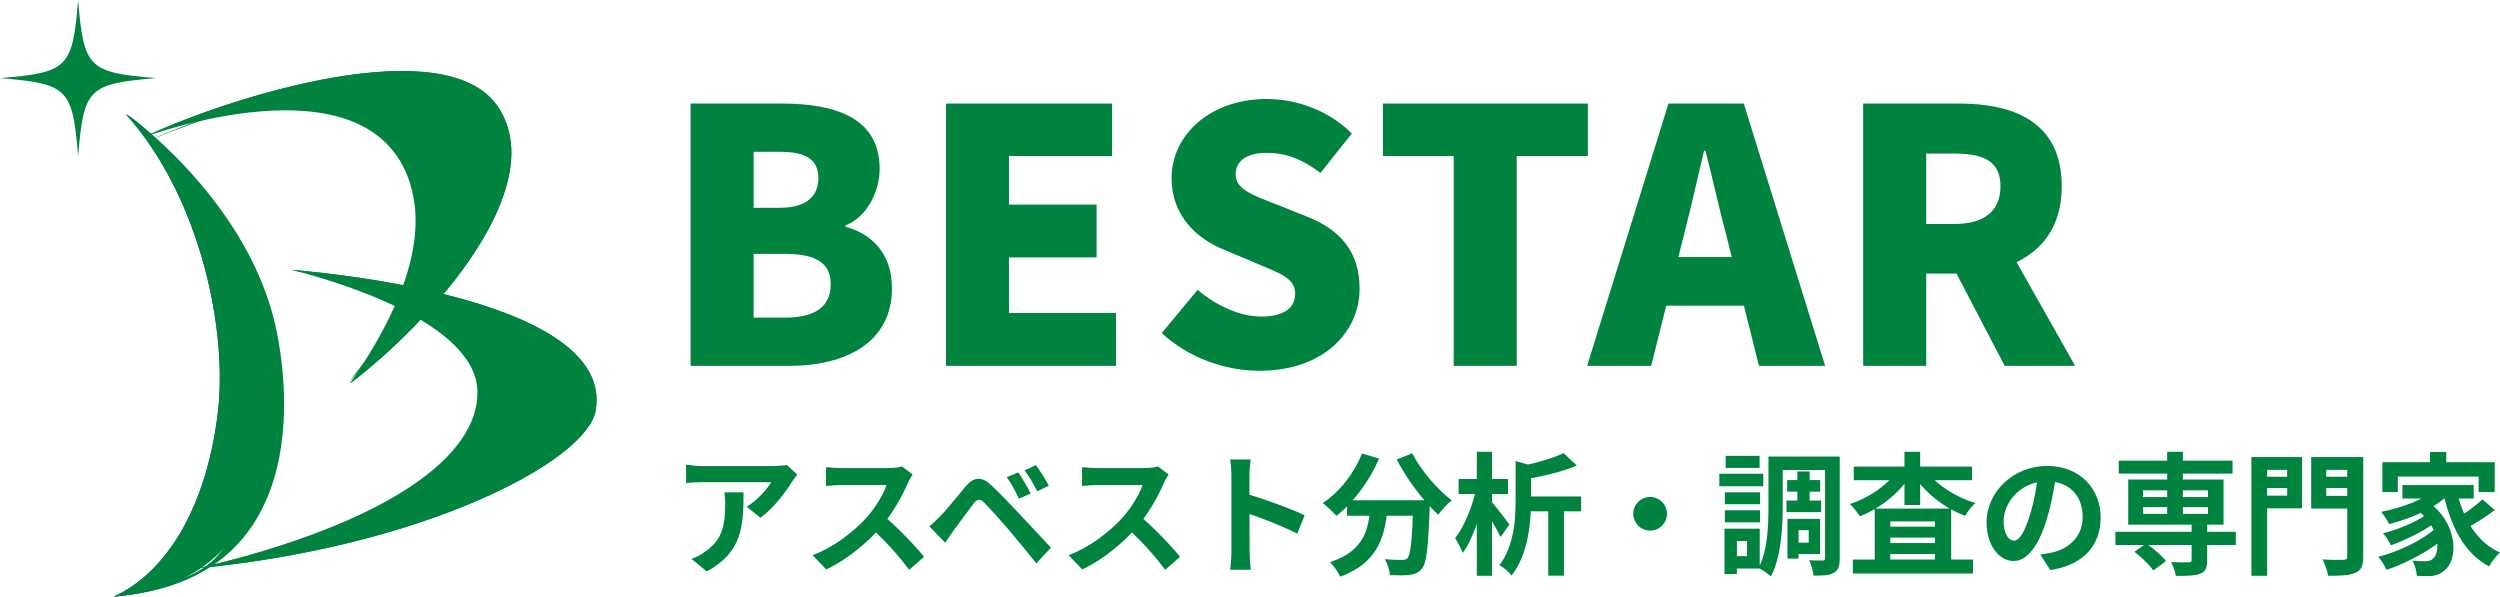 <svg width="176" height="42" viewBox="0 0 176 42" fill="none" xmlns="http://www.w3.org/2000/svg">
<path d="M171.073 31.816H172.216V33.145H171.073V31.816ZM167.718 32.541H175.627V34.642H174.494V33.554H168.805V34.642H167.718V32.541ZM169.131 34.149H174.15V35.097H169.131V34.149ZM170.041 35.804L170.897 35.302C173.09 36.826 173.071 39.447 172.077 40.163C171.724 40.47 171.426 40.553 170.934 40.553C170.701 40.563 170.423 40.553 170.144 40.535C170.125 40.228 170.023 39.782 169.828 39.466C170.172 39.503 170.478 39.512 170.72 39.512C170.952 39.512 171.129 39.484 171.287 39.317C171.817 38.908 171.817 37.068 170.041 35.804ZM171.51 34.391L172.43 34.772C171.445 35.776 169.753 36.492 168.201 36.901C168.099 36.687 167.811 36.241 167.634 36.036C169.112 35.739 170.701 35.162 171.51 34.391ZM170.785 36.241L171.501 36.742C170.729 37.337 169.363 38.025 168.322 38.388C168.201 38.146 167.969 37.765 167.764 37.542C168.777 37.3 170.125 36.742 170.785 36.241ZM171.538 37.124L172.3 37.691C171.306 38.639 169.493 39.624 168.015 40.116C167.885 39.838 167.643 39.438 167.43 39.196C168.898 38.834 170.673 37.96 171.538 37.124ZM172.951 34.549C173.397 36.501 174.354 38.165 175.999 38.899C175.748 39.122 175.395 39.568 175.228 39.875C173.471 38.936 172.542 37.077 172.012 34.735L172.951 34.549ZM174.763 35.153L175.637 35.906C174.995 36.389 174.187 36.91 173.583 37.217L172.867 36.547C173.453 36.213 174.28 35.618 174.763 35.153Z" fill="#00833E"/>
<path d="M159.046 33.564H161.379V34.354H159.046V33.564ZM163.34 33.564H165.683V34.354H163.34V33.564ZM165.246 32.179H166.371V39.178C166.371 39.828 166.24 40.144 165.831 40.321C165.422 40.507 164.809 40.535 163.907 40.535C163.852 40.218 163.666 39.689 163.508 39.382C164.093 39.428 164.79 39.419 164.986 39.41C165.181 39.41 165.246 39.354 165.246 39.168V32.179ZM159.139 32.179H162.067V35.785H159.139V34.893H161.017V33.08H159.139V32.179ZM165.85 32.179V33.08H163.768V34.911H165.85V35.804H162.708V32.179H165.85ZM158.498 32.179H159.604V40.535H158.498V32.179Z" fill="#00833E"/>
<path d="M148.926 37.44H157.402V38.369H148.926V37.44ZM149.158 32.43H157.17V33.341H149.158V32.43ZM154.289 36.845H155.385V39.456C155.385 39.986 155.265 40.247 154.874 40.395C154.484 40.535 153.936 40.544 153.183 40.544C153.136 40.247 152.987 39.847 152.848 39.568C153.331 39.596 153.926 39.596 154.084 39.587C154.233 39.577 154.289 39.55 154.289 39.429V36.845ZM152.569 31.807H153.675V36.547H152.569V31.807ZM150.264 38.843L151.091 38.258C151.593 38.601 152.207 39.122 152.486 39.503L151.593 40.163C151.342 39.782 150.748 39.224 150.264 38.843ZM150.868 35.702V36.176H155.441V35.702H150.868ZM150.868 34.521V34.995H155.441V34.521H150.868ZM149.827 33.759H156.538V36.938H149.827V33.759Z" fill="#00833E"/>
<path d="M144.761 33.331C144.631 34.28 144.445 35.367 144.12 36.464C143.562 38.341 142.763 39.494 141.75 39.494C140.709 39.494 139.854 38.351 139.854 36.78C139.854 34.642 141.722 32.802 144.129 32.802C146.425 32.802 147.884 34.4 147.884 36.436C147.884 38.388 146.685 39.773 144.343 40.135L143.636 39.038C143.999 38.992 144.259 38.945 144.51 38.89C145.69 38.602 146.62 37.756 146.62 36.389C146.62 34.93 145.709 33.889 144.101 33.889C142.131 33.889 141.053 35.497 141.053 36.668C141.053 37.607 141.424 38.062 141.777 38.062C142.177 38.062 142.53 37.468 142.921 36.213C143.19 35.339 143.395 34.27 143.488 33.294L144.761 33.331Z" fill="#00833E"/>
<path d="M130.439 39.392H138.897V40.377H130.439V39.392ZM132.521 37.077H136.787V37.849H132.521V37.077ZM132.521 38.23H136.787V39.001H132.521V38.23ZM131.982 35.804H137.363V39.931H136.22V36.705H133.078V39.968H131.982V35.804ZM130.504 32.848H138.832V33.806H130.504V32.848ZM134.073 31.807H135.179V35.553H134.073V31.807ZM133.562 33.155L134.473 33.508C133.673 34.744 132.344 35.804 130.931 36.343C130.773 36.092 130.467 35.692 130.234 35.488C131.573 35.051 132.893 34.14 133.562 33.155ZM135.644 33.164C136.332 34.131 137.679 35.004 139.064 35.413C138.823 35.618 138.506 36.036 138.348 36.315C136.917 35.785 135.569 34.735 134.761 33.508L135.644 33.164Z" fill="#00833E"/>
<path d="M125.818 33.796H128.142V34.614H125.818V33.796ZM125.772 35.237H128.207V36.055H125.772V35.237ZM126.534 33.192H127.398V35.711H126.534V33.192ZM125.038 32.142H128.886V33.09H125.038V32.142ZM126.274 36.529H128.133V39.001H126.274V38.202H127.333V37.328H126.274V36.529ZM125.837 36.529H126.618V39.326H125.837V36.529ZM128.486 32.142H129.518V39.289C129.518 39.828 129.425 40.144 129.109 40.321C128.802 40.507 128.337 40.525 127.677 40.525C127.64 40.237 127.51 39.726 127.361 39.438C127.752 39.466 128.179 39.456 128.319 39.456C128.449 39.456 128.486 39.419 128.486 39.28V32.142ZM124.499 32.142H125.502V35.627C125.502 37.105 125.4 39.243 124.666 40.581C124.489 40.404 124.034 40.089 123.801 39.977C124.452 38.759 124.499 36.975 124.499 35.627V32.142ZM121.431 34.66H123.904V35.497H121.431V34.66ZM121.487 32.095H123.876V32.941H121.487V32.095ZM121.431 35.925H123.904V36.77H121.431V35.925ZM121.041 33.35H124.136V34.233H121.041V33.35ZM121.943 37.217H123.885V40.023H121.943V39.15H122.993V38.09H121.943V37.217ZM121.404 37.217H122.277V40.414H121.404V37.217Z" fill="#00833E"/>
<path d="M116.172 34.986C116.823 34.986 117.353 35.516 117.353 36.166C117.353 36.826 116.823 37.356 116.172 37.356C115.512 37.356 114.982 36.826 114.982 36.166C114.982 35.516 115.512 34.986 116.172 34.986Z" fill="#00833E"/>
<path d="M107.267 34.949H111.31V35.999H107.267V34.949ZM106.7 32.458L108.029 32.83C108.02 32.913 107.955 32.969 107.788 32.997V35.181C107.788 36.668 107.62 38.983 106.412 40.525C106.254 40.284 105.827 39.921 105.557 39.791C106.598 38.425 106.7 36.547 106.7 35.163V32.458ZM110.074 31.9L111.013 32.774C109.944 33.229 108.522 33.554 107.295 33.75C107.239 33.489 107.072 33.071 106.933 32.839C108.076 32.616 109.312 32.272 110.074 31.9ZM108.996 35.274H110.102V40.525H108.996V35.274ZM102.685 33.722H106.161V34.781H102.685V33.722ZM103.968 31.807H105.037V40.535H103.968V31.807ZM103.912 34.438L104.572 34.67C104.274 36.166 103.689 37.969 102.973 38.927C102.871 38.62 102.611 38.165 102.443 37.886C103.085 37.077 103.67 35.627 103.912 34.438ZM104.953 35.255C105.195 35.516 106.078 36.659 106.263 36.928L105.641 37.811C105.39 37.254 104.758 36.222 104.442 35.757L104.953 35.255Z" fill="#00833E"/>
<path d="M94.831 35.218H99.86V36.306H94.831V35.218ZM99.497 35.218H100.668C100.668 35.218 100.659 35.562 100.65 35.701C100.547 38.527 100.436 39.633 100.111 40.014C99.878 40.33 99.618 40.414 99.265 40.469C98.939 40.516 98.4 40.507 97.852 40.488C97.833 40.163 97.685 39.679 97.48 39.363C98.001 39.41 98.484 39.419 98.716 39.419C98.884 39.419 98.986 39.391 99.088 39.289C99.311 39.047 99.413 38.006 99.497 35.422V35.218ZM95.882 31.928L97.09 32.281C96.393 33.898 95.259 35.395 94.088 36.315C93.874 36.073 93.391 35.627 93.121 35.413C94.292 34.642 95.324 33.34 95.882 31.928ZM99.423 31.909C100.008 33.09 101.179 34.447 102.202 35.227C101.895 35.469 101.468 35.924 101.254 36.24C100.204 35.274 99.06 33.768 98.326 32.346L99.423 31.909ZM96.495 35.534H97.703C97.527 37.625 97.127 39.568 94.357 40.6C94.218 40.293 93.892 39.819 93.632 39.577C96.123 38.759 96.346 37.188 96.495 35.534Z" fill="#00833E"/>
<path d="M86.689 38.815C86.689 38.099 86.689 34.252 86.689 33.471C86.689 33.136 86.661 32.681 86.596 32.346H88.046C88.008 32.681 87.962 33.081 87.962 33.471C87.962 34.493 87.971 38.127 87.971 38.815C87.971 39.075 88.008 39.726 88.055 40.107H86.596C86.661 39.745 86.689 39.178 86.689 38.815ZM87.692 34.754C88.929 35.097 90.936 35.832 91.847 36.278L91.327 37.57C90.267 37.021 88.706 36.426 87.692 36.092V34.754Z" fill="#00833E"/>
<path d="M82.274 33.406C82.199 33.508 82.032 33.787 81.948 33.982C81.567 34.865 80.88 36.129 80.08 37.059C79.039 38.258 77.636 39.41 76.195 40.089L75.228 39.085C76.734 38.527 78.166 37.393 79.039 36.427C79.653 35.73 80.22 34.809 80.433 34.149C80.043 34.149 77.673 34.149 77.273 34.149C76.892 34.149 76.381 34.196 76.177 34.215V32.885C76.427 32.922 77.004 32.95 77.273 32.95C77.766 32.95 80.145 32.95 80.554 32.95C80.963 32.95 81.326 32.904 81.521 32.839L82.274 33.406ZM80.201 36.287C81.158 37.068 82.478 38.453 83.082 39.196L82.023 40.117C81.335 39.159 80.322 38.053 79.327 37.151L80.201 36.287Z" fill="#00833E"/>
<path d="M71.683 33.257C71.953 33.648 72.352 34.317 72.566 34.744L71.729 35.107C71.46 34.521 71.218 34.075 70.874 33.592L71.683 33.257ZM72.928 32.746C73.207 33.118 73.626 33.778 73.839 34.196L73.021 34.586C72.724 34.001 72.473 33.583 72.129 33.118L72.928 32.746ZM65.428 37.059C65.697 36.826 65.902 36.631 66.19 36.343C66.608 35.925 67.333 35.014 67.974 34.252C68.532 33.592 69.081 33.49 69.796 34.168C70.428 34.763 71.135 35.497 71.692 36.101C72.315 36.771 73.272 37.793 73.988 38.555L72.956 39.661C72.334 38.89 71.553 37.923 71.004 37.282C70.456 36.641 69.638 35.739 69.303 35.395C68.997 35.098 68.802 35.116 68.541 35.451C68.17 35.925 67.519 36.836 67.138 37.347C66.924 37.635 66.71 37.97 66.543 38.211L65.428 37.059Z" fill="#00833E"/>
<path d="M64.25 33.406C64.176 33.508 64.009 33.787 63.925 33.982C63.544 34.865 62.856 36.129 62.057 37.059C61.016 38.258 59.612 39.41 58.172 40.089L57.205 39.085C58.711 38.527 60.142 37.393 61.016 36.427C61.629 35.73 62.196 34.809 62.41 34.149C62.02 34.149 59.65 34.149 59.25 34.149C58.869 34.149 58.358 34.196 58.153 34.215V32.885C58.404 32.922 58.98 32.95 59.25 32.95C59.742 32.95 62.122 32.95 62.531 32.95C62.94 32.95 63.302 32.904 63.498 32.839L64.25 33.406ZM62.178 36.287C63.135 37.068 64.455 38.453 65.059 39.196L63.999 40.117C63.312 39.159 62.298 38.053 61.304 37.151L62.178 36.287Z" fill="#00833E"/>
<path d="M56.127 33.415C56.034 33.536 55.857 33.759 55.774 33.889C55.337 34.614 54.454 35.794 53.534 36.445L52.567 35.673C53.32 35.218 54.045 34.4 54.286 33.945C53.719 33.945 50.02 33.945 49.435 33.945C49.054 33.945 48.738 33.963 48.301 34.01V32.709C48.663 32.764 49.054 32.811 49.435 32.811C50.02 32.811 53.961 32.811 54.444 32.811C54.705 32.811 55.216 32.774 55.392 32.727L56.127 33.415ZM52.344 34.66C52.344 36.965 52.288 38.861 49.76 40.228L48.673 39.345C48.979 39.242 49.314 39.084 49.658 38.824C50.829 38.006 51.052 37.03 51.052 35.506C51.052 35.209 51.043 34.967 50.996 34.66H52.344Z" fill="#00833E"/>
<path d="M131.168 25.756V7.291H137.934C141.875 7.291 145.147 8.654 145.147 13.116C145.147 17.453 141.875 19.262 137.934 19.262H135.605V25.756H131.168ZM135.605 15.768H137.587C139.694 15.768 140.834 14.851 140.834 13.116C140.834 11.381 139.694 10.81 137.587 10.81H135.605V15.768ZM141.132 25.756L137.141 18.122L140.14 15.222L146.089 25.756H141.132Z" fill="#00833E"/>
<path d="M111.734 25.756L117.46 7.291H122.764L128.489 25.756H123.83L121.525 16.536C121.029 14.702 120.558 12.496 120.062 10.612H119.963C119.517 12.546 119.021 14.702 118.55 16.536L116.245 25.756H111.734ZM115.626 21.518V18.097H124.548V21.518H115.626Z" fill="#00833E"/>
<path d="M102.341 25.756V10.984H97.359V7.291H111.784V10.984H106.778V25.756H102.341Z" fill="#00833E"/>
<path d="M88.675 26.103C86.271 26.103 83.694 25.211 81.785 23.451L84.313 20.402C85.602 21.518 87.312 22.286 88.775 22.286C90.41 22.286 91.179 21.666 91.179 20.675C91.179 19.609 90.163 19.262 88.576 18.593L86.222 17.602C84.288 16.833 82.479 15.222 82.479 12.546C82.479 9.447 85.255 6.969 89.171 6.969C91.303 6.969 93.558 7.787 95.169 9.398L92.963 12.174C91.749 11.257 90.609 10.761 89.171 10.761C87.808 10.761 86.99 11.306 86.99 12.273C86.99 13.314 88.13 13.71 89.766 14.355L92.071 15.272C94.351 16.189 95.715 17.726 95.715 20.328C95.715 23.401 93.137 26.103 88.675 26.103Z" fill="#00833E"/>
<path d="M66.594 25.756V7.291H78.293V10.984H71.03V14.404H77.202V18.122H71.03V22.038H78.565V25.756H66.594Z" fill="#00833E"/>
<path d="M48.617 25.756V7.291H55.061C58.878 7.291 61.927 8.332 61.927 11.876C61.927 13.512 61.01 15.297 59.523 15.867V15.966C61.382 16.462 62.794 17.85 62.794 20.303C62.794 24.071 59.597 25.756 55.582 25.756H48.617ZM53.054 14.627H54.888C56.772 14.627 57.614 13.81 57.614 12.546C57.614 11.232 56.747 10.687 54.888 10.687H53.054V14.627ZM53.054 22.36H55.26C57.391 22.36 58.482 21.592 58.482 20.006C58.482 18.494 57.416 17.874 55.26 17.874H53.054V22.36Z" fill="#00833E"/>
<path d="M8.897 8C14.645 13.812 18.161 21.617 18.238 30.206C18.279 34.89 16.801 37.14 15.692 38.661C13.704 41.387 10.147 41.118 8 42C22.786 40.873 20.102 25.61 19.254 22.355C17.009 13.725 8.897 8 8.897 8Z" fill="#00833E"/>
<path d="M20.537 19.001C23.223 19.672 33.533 22.592 33.612 27.566C33.684 32.111 27.366 36.807 14 40C30.017 38.422 41.298 32.443 41.93 28.918C43.419 20.616 20.537 19 20.537 19V19.001Z" fill="#00833E"/>
<path d="M20.537 19C23.223 19.67 39.26 20.803 39.043 25.987C38.765 32.589 27.366 36.807 14 40C30.017 38.422 41.298 32.443 41.93 28.918C43.419 20.616 20.537 19 20.537 19Z" fill="#00833E"/>
<path d="M20.526 19C23.207 19.67 39.054 20.874 38.837 26.058C38.559 32.66 27.344 36.807 14 40C23.951 37.642 29.858 35.648 33.814 33.013C36.316 31.347 38.587 29.61 38.954 26.786C39.1 25.657 38.91 24.81 38.203 24.022C36.947 22.622 34.416 21.609 31.783 20.951C26.572 19.647 20.526 19 20.526 19Z" fill="#00833E"/>
<path d="M10 9.703C16.103 6.821 31.491 1.969 35.109 7.594C38.728 13.218 30.533 22.5 24.648 27C27.045 23.485 30.393 17.832 28.876 12.938C25.999 3.656 10.001 9.703 10.001 9.703H10Z" fill="#00833E"/>
<path d="M10 9.703C16.103 6.821 31.491 1.969 35.109 7.594C38.728 13.218 30.533 22.5 24.648 27C27.045 23.485 34.33 16.241 32.886 9.985C30.637 0.227 10.001 9.703 10.001 9.703H10Z" fill="#00833E"/>
<path d="M10 10.123C16.046 7.311 28.667 3.279 32.1 8.614C33.437 10.692 33.165 13.537 32.067 16.441C30.594 20.336 26.772 24.273 24.51 27C26.884 23.57 34.101 16.502 32.672 10.397C30.443 0.876 10 10.122 10 10.122V10.123Z" fill="#00833E"/>
<path d="M8.822 8C14.09 13.812 16.066 23.265 15.325 29.163C14.454 36.099 11.485 40.438 8 42C21.554 40.873 19.094 25.61 18.316 22.355C16.259 13.726 8.822 8.001 8.822 8.001V8Z" fill="#274299"/>
<path d="M8.822 8C14.09 13.812 16.066 23.265 15.325 29.163C14.454 36.099 11.485 40.438 8 42C21.554 40.873 19.094 25.61 18.316 22.355C16.259 13.726 8.822 8.001 8.822 8.001V8Z" fill="#00833E"/>
<path d="M11 5.5C6.215 5.895 5.895 6.215 5.5 11C5.105 6.215 4.785 5.895 0 5.5C4.785 5.105 5.105 4.785 5.5 0C5.895 4.785 6.215 5.105 11 5.5Z" fill="#00833E"/>
</svg>
